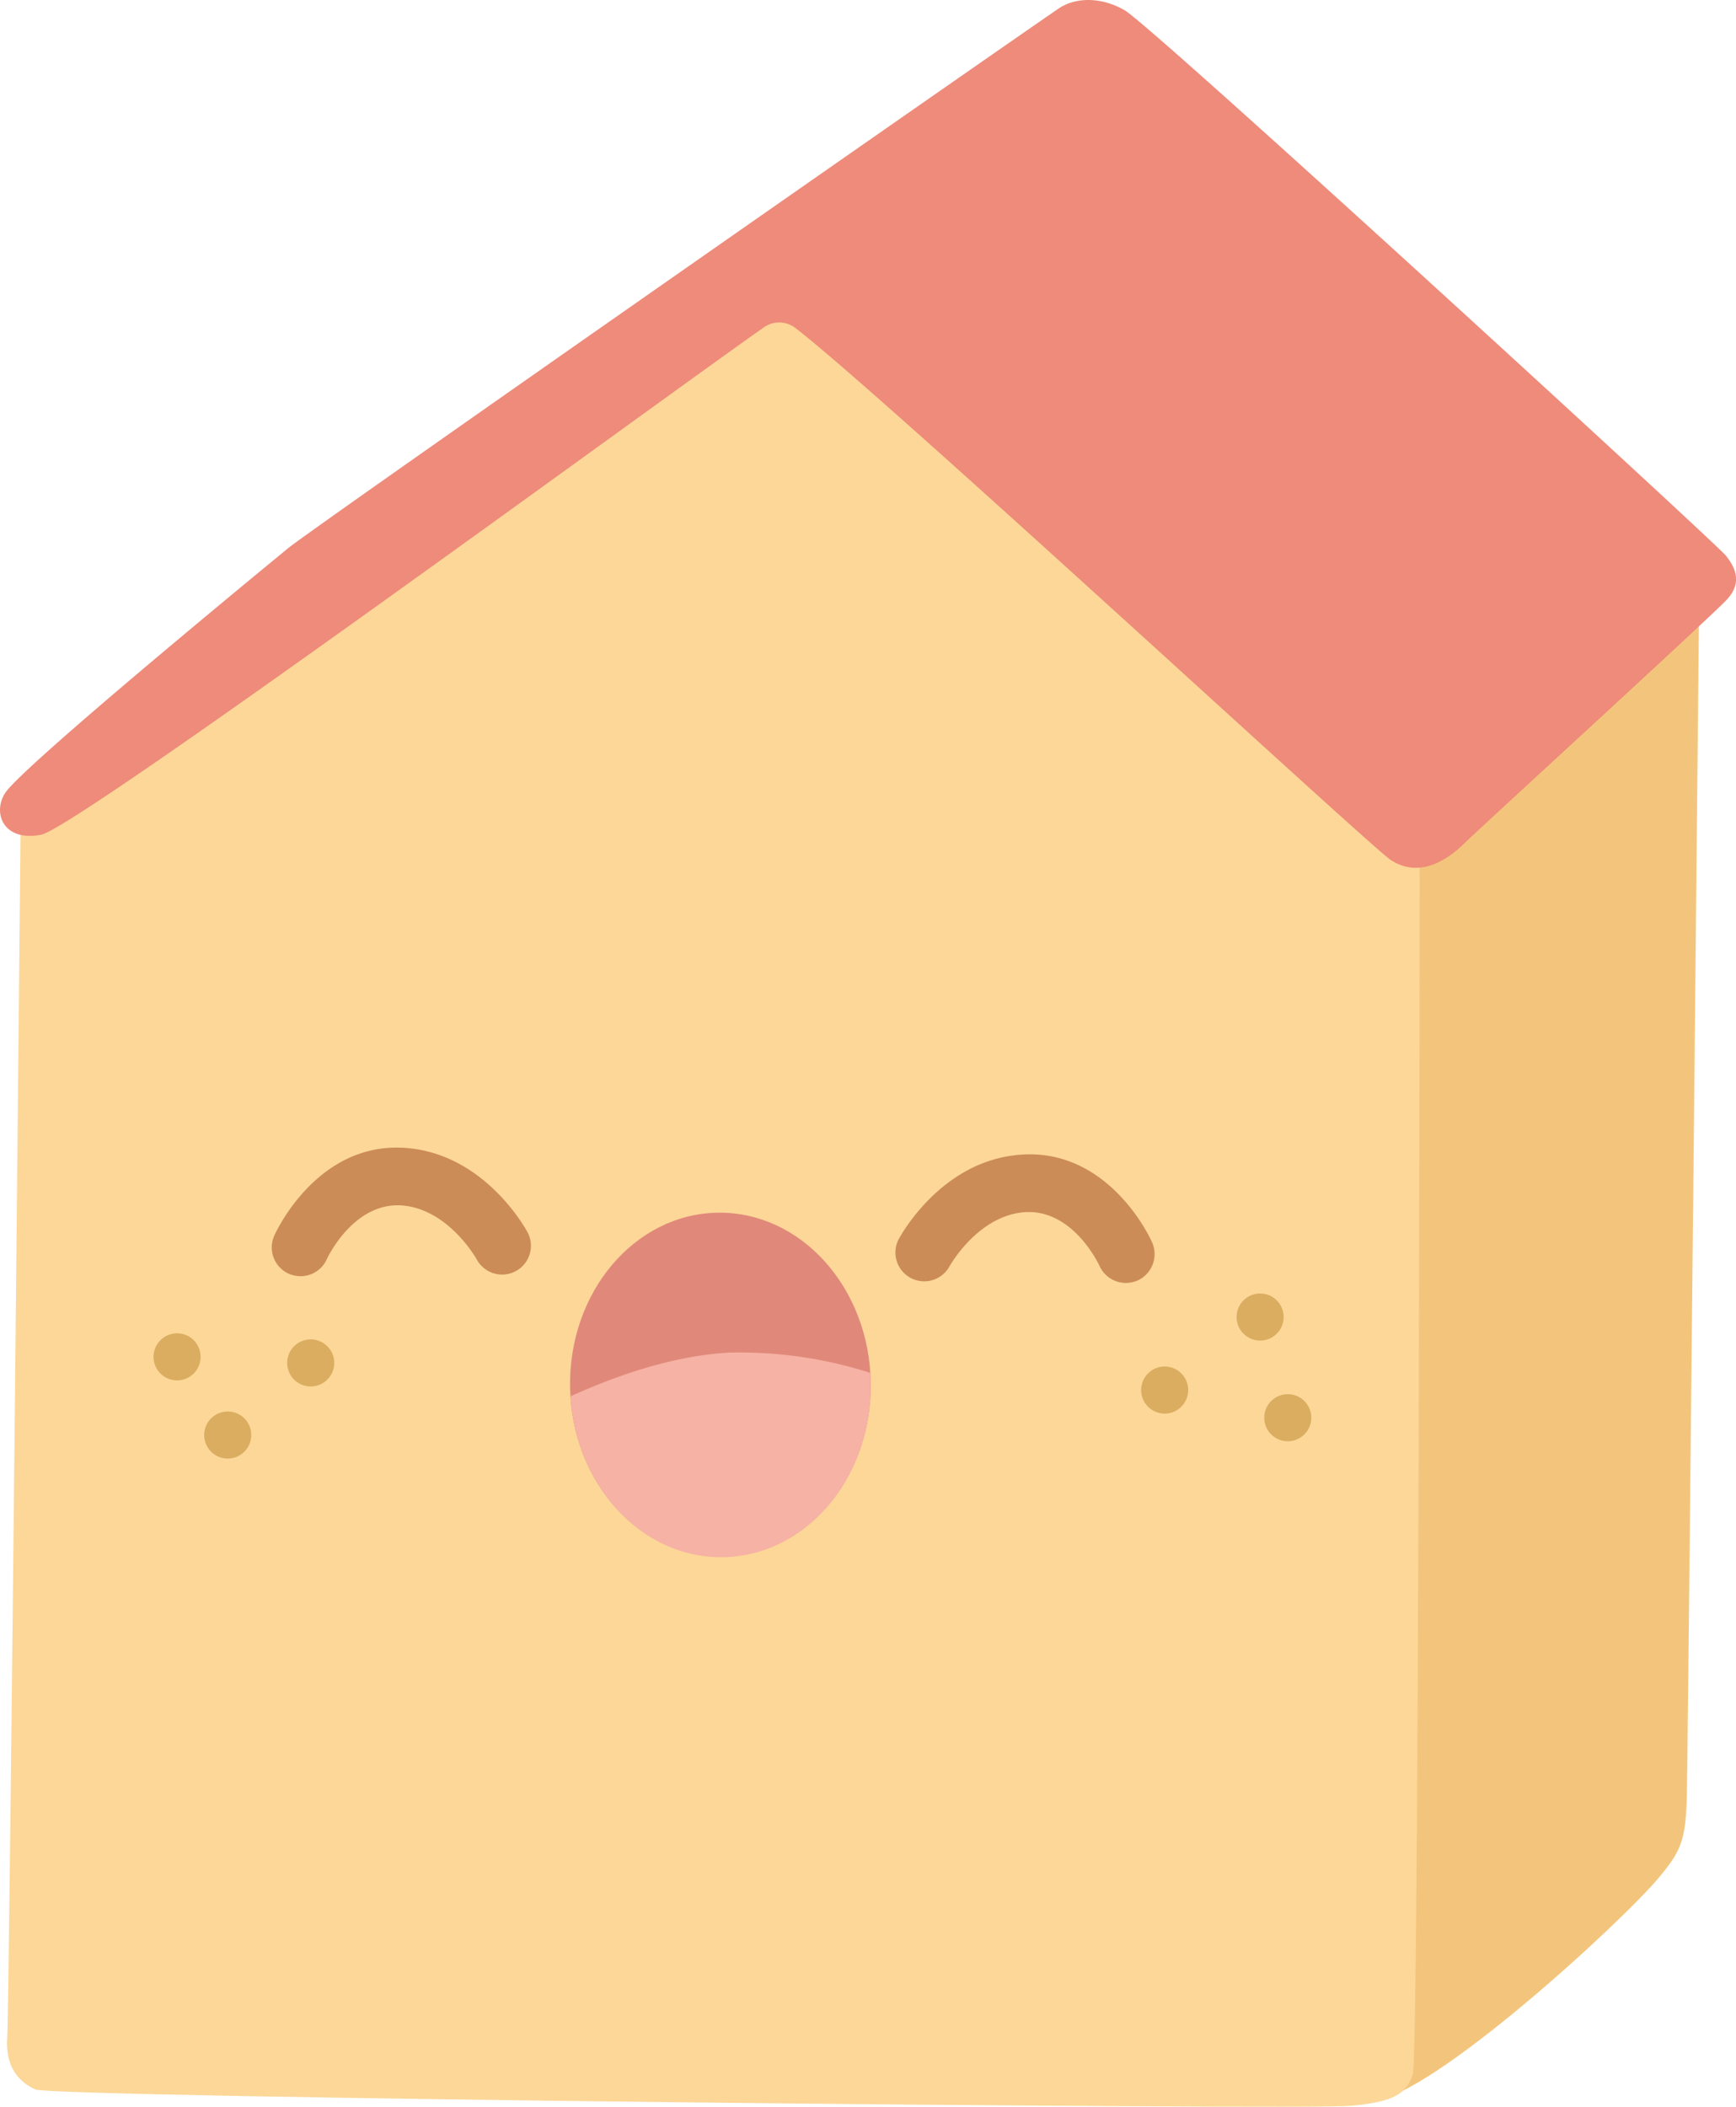 <svg id="Layer_1" data-name="Layer 1" xmlns="http://www.w3.org/2000/svg" viewBox="0 0 210.96 255.9"><defs><style>.cls-1{fill:#f3c57c;}.cls-2{fill:#fcd798;}.cls-3{fill:#ee8b7a;}.cls-4{fill:#cc8c57;}.cls-5{fill:#daad60;}.cls-6{fill:#e0897a;}.cls-7{fill:#f6b2a4;}</style></defs><path class="cls-1" d="M397.47,510.94c-.16,5.33-.7,6.55-3.3,9.71-4.32,5.26-27.63,26.71-34.87,27.24l.95-159.58L399,361.71S397.57,507.74,397.47,510.94Z" transform="translate(-192.48 -292.7)"/><path class="cls-2" d="M365,393.91s-.06,148.49-.84,150.77-2.08,3.31-7.56,3.82-157.76-1-159.85-2-3.65-2.79-3.39-6.35S195,391.21,195,391.21l93.33-66.16Z" transform="translate(-192.48 -292.7)"/><path class="cls-3" d="M289.11,332.52a3.22,3.22,0,0,0-3.74-.1c-11.46,8-83.42,60.8-87.88,61.67-4.66.9-5.93-2.7-4.38-5.07,2.08-3.2,31.28-27.18,34.38-29.73s91.49-64.16,93.74-65.62c1.95-1.27,5-1.4,7.91.27,3.39,1.95,71.82,64.71,73.05,66.23s2,3.33.17,5.33S372,393.58,370.42,395.15c-3,2.94-6.14,3.85-8.95,2C359,395.54,299.41,340.4,289.11,332.52Z" transform="translate(-192.48 -292.7)"/><path class="cls-4" d="M229,447.72a3.63,3.63,0,0,1-1.43-.3,3.51,3.51,0,0,1-1.76-4.63c.23-.5,5.58-12.15,17-10.54,9,1.26,13.64,9.86,13.83,10.23a3.5,3.5,0,0,1-6.18,3.28c-.07-.13-3.24-5.82-8.62-6.58-6.25-.88-9.62,6.4-9.65,6.48A3.49,3.49,0,0,1,229,447.72Z" transform="translate(-192.48 -292.7)"/><path class="cls-4" d="M329.3,448.54a3.52,3.52,0,0,1-3.2-2.06c-.13-.29-3.47-7.35-9.65-6.48-5.41.76-8.59,6.53-8.62,6.58a3.5,3.5,0,0,1-6.18-3.28c.19-.37,4.83-9,13.83-10.23,11.41-1.61,16.79,10,17,10.54a3.51,3.51,0,0,1-1.76,4.63A3.63,3.63,0,0,1,329.3,448.54Z" transform="translate(-192.48 -292.7)"/><circle class="cls-5" cx="141.53" cy="168.85" r="2.86"/><circle class="cls-5" cx="153.13" cy="159.98" r="2.86"/><circle class="cls-5" cx="156.49" cy="172.21" r="2.86"/><circle class="cls-5" cx="230.26" cy="458.24" r="2.86" transform="translate(-284 -233.79) rotate(-12.18)"/><circle class="cls-5" cx="220.18" cy="467" r="2.86" transform="translate(-286.08 -235.72) rotate(-12.18)"/><circle class="cls-5" cx="214.02" cy="457.5" r="2.86" transform="translate(-284.21 -237.23) rotate(-12.18)"/><ellipse class="cls-6" cx="280.02" cy="460.91" rx="18.27" ry="20.9" transform="translate(-200.24 -287.9) rotate(-0.97)"/><path class="cls-7" d="M281.09,457c-6.84.38-13.81,2.82-19.27,5.31.66,11,8.7,19.64,18.45,19.54,10.09-.1,18.16-9.53,18-21.07,0-.45,0-.89-.07-1.33A52.26,52.26,0,0,0,281.09,457Z" transform="translate(-192.48 -292.7)"/></svg>